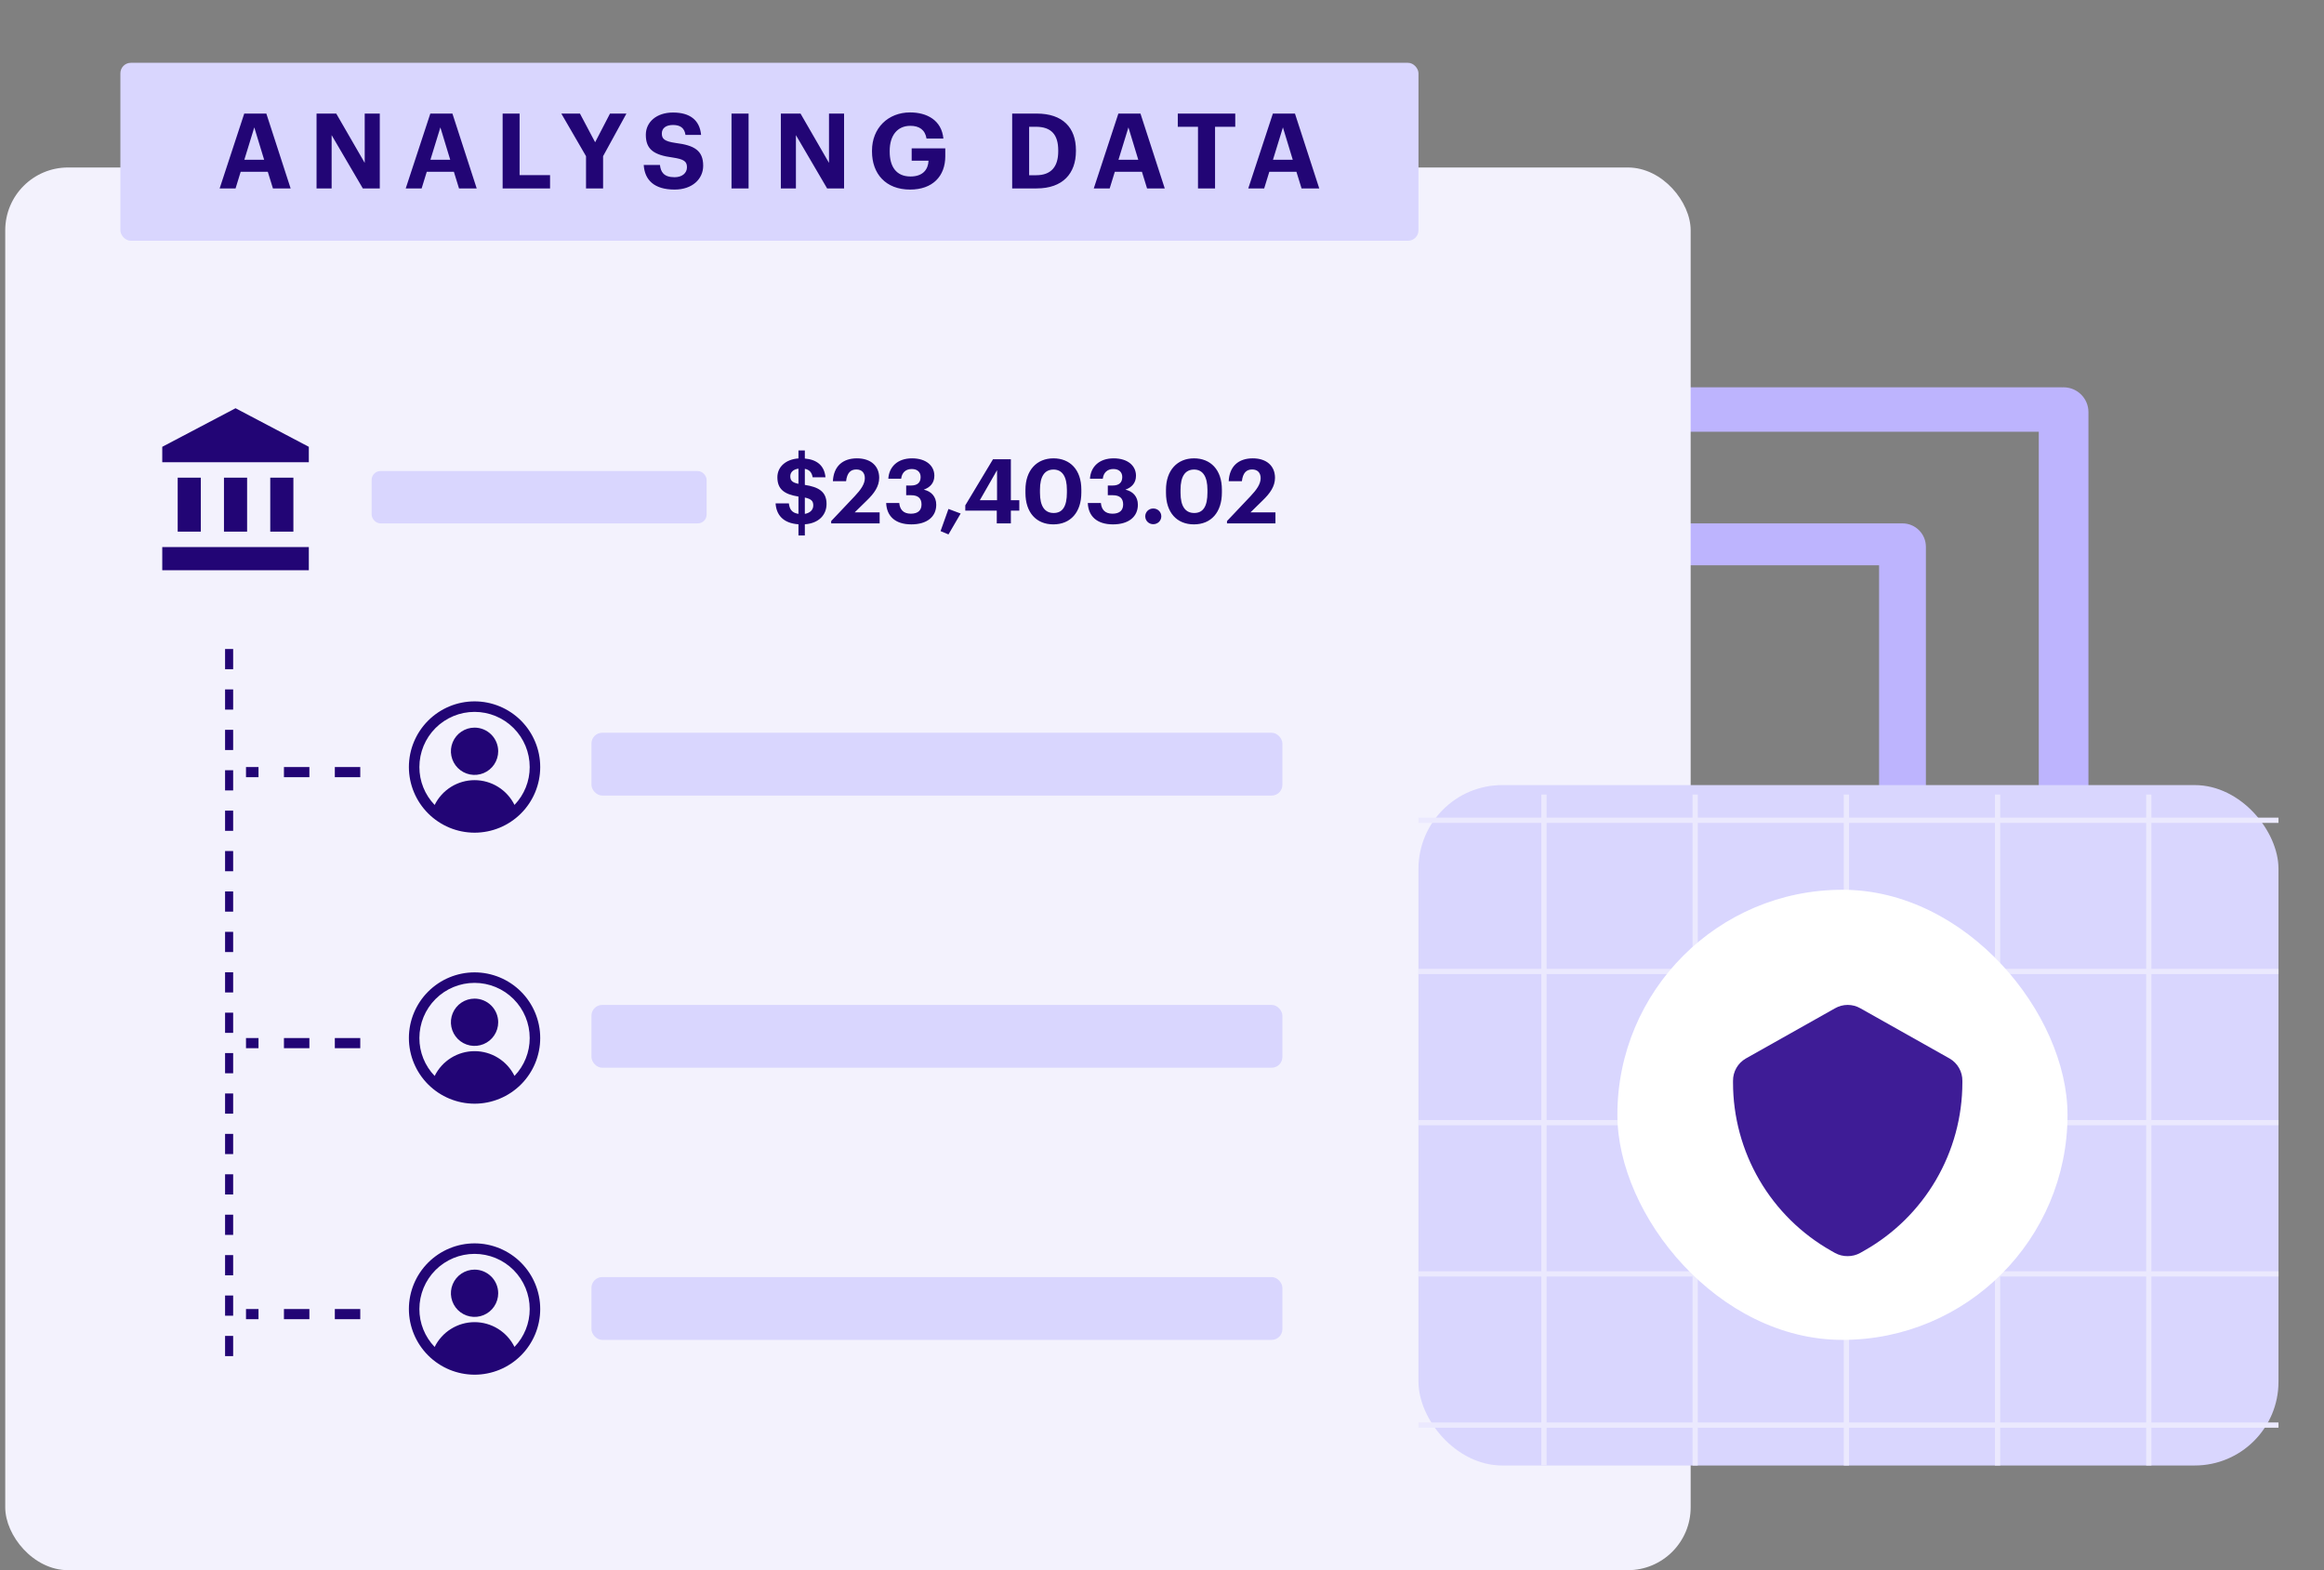 <svg width="222" height="150" viewBox="0 0 222 150" fill="none" xmlns="http://www.w3.org/2000/svg">
<rect x="0" y="0" width="222" height="150" fill="#808080" stroke="none"/>
<g clip-path="url(#clip0_859_8638)">
<path fill-rule="evenodd" clip-rule="evenodd" d="M140.623 37C139.45 37 138.5 37.95 138.5 39.123C138.5 40.295 139.45 41.246 140.623 41.246H194.754V74.961C194.754 76.272 195.816 77.334 197.126 77.334C198.437 77.334 199.499 76.272 199.499 74.961V39.373C199.499 38.062 198.437 37 197.126 37C197.085 37 197.043 37.001 197.001 37.004C196.96 37.001 196.919 37 196.878 37H140.623Z" fill="#BDB4FE"/>
<path fill-rule="evenodd" clip-rule="evenodd" d="M128.5 50C127.395 50 126.5 50.895 126.5 52C126.5 53.105 127.395 54 128.5 54H179.5V85.765C179.5 86.999 180.501 88 181.735 88C182.97 88 183.971 86.999 183.971 85.765L183.971 52.235C183.971 51.001 182.97 50 181.735 50C181.695 50 181.654 50.001 181.614 50.003C181.577 50.001 181.538 50 181.5 50H128.5Z" fill="#BDB4FE"/>
<rect x="0.5" y="16" width="161" height="134" rx="6" fill="#F3F2FD"/>
<path d="M16.974 45.632V50.789H19.184V45.632H16.974ZM21.395 45.632V50.789H23.605V45.632H21.395ZM15.5 54.474H29.5V52.263H15.5V54.474ZM25.816 45.632V50.789H28.026V45.632H25.816ZM22.5 39L15.5 42.684V44.158H29.5V42.684L22.5 39Z" fill="#220575"/>
<line x1="21.886" y1="62" x2="21.886" y2="131" stroke="#220575" stroke-width="0.772" stroke-dasharray="1.93 1.93"/>
<rect x="35.5" y="45" width="32" height="5" rx="0.845" fill="#D9D6FE"/>
<path d="M76.273 51.157H76.882V50.086C78.236 49.991 78.956 49.169 78.956 48.14C78.956 46.949 78.168 46.52 76.882 46.323V44.789C77.336 44.874 77.55 45.149 77.628 45.594H78.853C78.751 44.489 78.048 43.906 76.882 43.803V43.031H76.273V43.794C75.048 43.88 74.259 44.609 74.259 45.594C74.259 46.726 74.91 47.223 76.273 47.437V49.091C75.596 48.989 75.416 48.586 75.356 48.089H74.088C74.156 49.169 74.79 49.983 76.273 50.086V51.157ZM77.688 48.286C77.688 48.706 77.379 49.006 76.882 49.091V47.531C77.516 47.669 77.688 47.874 77.688 48.286ZM75.493 45.483C75.493 45.123 75.768 44.84 76.273 44.771V46.22C75.639 46.091 75.493 45.877 75.493 45.483ZM79.399 50H84.028V48.946H81.645L82.802 47.814C83.513 47.129 83.985 46.46 83.985 45.646C83.985 44.54 83.213 43.786 81.859 43.786C80.487 43.786 79.63 44.557 79.562 45.971H80.822C80.916 45.166 81.259 44.849 81.799 44.849C82.33 44.849 82.613 45.174 82.613 45.68C82.613 46.237 82.236 46.777 81.645 47.403L79.399 49.777V50ZM87.06 50.094C88.551 50.094 89.434 49.366 89.434 48.217C89.434 47.437 88.954 46.931 88.243 46.777C88.851 46.563 89.254 46.134 89.254 45.449C89.254 44.489 88.466 43.786 87.12 43.786C85.723 43.786 84.925 44.609 84.857 45.731H86.083C86.151 45.157 86.511 44.806 87.094 44.806C87.66 44.806 87.943 45.131 87.943 45.569C87.943 46.091 87.651 46.383 87.008 46.383H86.563V47.309H87.043C87.703 47.309 88.028 47.609 88.028 48.191C88.028 48.74 87.703 49.074 87.008 49.074C86.271 49.074 85.954 48.646 85.903 48.054H84.651C84.703 49.297 85.5 50.094 87.06 50.094ZM90.602 51.054L91.767 49.057L90.602 48.62L89.847 50.737L90.602 51.054ZM95.217 50H96.563V48.783H97.369V47.789H96.563V43.871H94.857L92.209 48.277V48.783H95.217V50ZM93.597 47.789L95.243 44.917V47.789H93.597ZM100.655 49.006C99.797 49.006 99.343 48.363 99.343 47.077V46.786C99.343 45.517 99.78 44.857 100.637 44.857C101.486 44.857 101.915 45.551 101.915 46.786V47.06C101.915 48.346 101.52 49.006 100.655 49.006ZM100.62 50.094C102.275 50.094 103.295 48.929 103.295 47.051V46.769C103.295 44.866 102.206 43.786 100.629 43.786C99.052 43.786 97.955 44.909 97.955 46.794V47.086C97.955 48.963 98.992 50.094 100.62 50.094ZM106.32 50.094C107.812 50.094 108.695 49.366 108.695 48.217C108.695 47.437 108.215 46.931 107.503 46.777C108.112 46.563 108.515 46.134 108.515 45.449C108.515 44.489 107.726 43.786 106.38 43.786C104.983 43.786 104.186 44.609 104.118 45.731H105.343C105.412 45.157 105.772 44.806 106.355 44.806C106.92 44.806 107.203 45.131 107.203 45.569C107.203 46.091 106.912 46.383 106.269 46.383H105.823V47.309H106.303C106.963 47.309 107.289 47.609 107.289 48.191C107.289 48.74 106.963 49.074 106.269 49.074C105.532 49.074 105.215 48.646 105.163 48.054H103.912C103.963 49.297 104.76 50.094 106.32 50.094ZM110.162 50.077C110.6 50.077 110.934 49.743 110.934 49.323C110.934 48.911 110.6 48.577 110.162 48.577C109.734 48.577 109.4 48.911 109.4 49.323C109.4 49.743 109.734 50.077 110.162 50.077ZM114.081 49.006C113.224 49.006 112.77 48.363 112.77 47.077V46.786C112.77 45.517 113.207 44.857 114.064 44.857C114.912 44.857 115.341 45.551 115.341 46.786V47.06C115.341 48.346 114.947 49.006 114.081 49.006ZM114.047 50.094C115.701 50.094 116.721 48.929 116.721 47.051V46.769C116.721 44.866 115.632 43.786 114.055 43.786C112.478 43.786 111.381 44.909 111.381 46.794V47.086C111.381 48.963 112.418 50.094 114.047 50.094ZM117.209 50H121.837V48.946H119.454L120.611 47.814C121.323 47.129 121.794 46.46 121.794 45.646C121.794 44.54 121.023 43.786 119.669 43.786C118.297 43.786 117.44 44.557 117.371 45.971H118.631C118.726 45.166 119.069 44.849 119.609 44.849C120.14 44.849 120.423 45.174 120.423 45.68C120.423 46.237 120.046 46.777 119.454 47.403L117.209 49.777V50Z" fill="#220575"/>
<line x1="34.414" y1="73.761" x2="23.499" y2="73.761" stroke="#220575" stroke-width="0.97" stroke-dasharray="2.43 2.43"/>
<path d="M45.331 67.002C43.668 67.004 42.074 67.665 40.898 68.841C39.722 70.017 39.06 71.612 39.059 73.275C39.061 74.938 39.723 76.531 40.899 77.707C42.075 78.883 43.669 79.545 45.331 79.547C46.995 79.547 48.59 78.887 49.767 77.71C50.943 76.534 51.604 74.938 51.604 73.275C51.604 71.611 50.943 70.016 49.767 68.839C48.59 67.663 46.995 67.002 45.331 67.002ZM49.147 76.894C48.794 76.184 48.251 75.586 47.577 75.168C46.903 74.75 46.125 74.529 45.332 74.529C44.539 74.53 43.762 74.752 43.088 75.17C42.414 75.589 41.871 76.188 41.52 76.898C40.582 75.926 40.059 74.626 40.062 73.275C40.062 71.877 40.617 70.537 41.605 69.549C42.594 68.561 43.934 68.006 45.331 68.006C46.729 68.006 48.069 68.561 49.057 69.549C50.045 70.537 50.6 71.877 50.6 73.275C50.604 74.624 50.082 75.922 49.147 76.894ZM45.331 69.511C44.885 69.511 44.448 69.644 44.077 69.892C43.705 70.14 43.416 70.493 43.245 70.905C43.074 71.318 43.029 71.772 43.117 72.21C43.204 72.648 43.419 73.05 43.735 73.366C44.05 73.682 44.453 73.897 44.891 73.984C45.329 74.071 45.783 74.026 46.196 73.856C46.608 73.685 46.961 73.395 47.209 73.024C47.457 72.653 47.59 72.216 47.59 71.769C47.59 71.473 47.531 71.179 47.418 70.905C47.304 70.631 47.138 70.382 46.928 70.172C46.718 69.963 46.469 69.796 46.196 69.683C45.922 69.57 45.628 69.511 45.331 69.511Z" fill="#220575"/>
<rect x="56.5" y="70" width="66" height="6" rx="1.025" fill="#D9D6FE"/>
<line x1="34.414" y1="99.65" x2="23.499" y2="99.65" stroke="#220575" stroke-width="0.97" stroke-dasharray="2.43 2.43"/>
<path d="M45.331 92.891C43.668 92.892 42.074 93.554 40.898 94.73C39.722 95.906 39.06 97.5 39.059 99.163C39.061 100.826 39.723 102.42 40.899 103.596C42.075 104.772 43.669 105.433 45.331 105.436C46.995 105.436 48.59 104.775 49.767 103.599C50.943 102.423 51.604 100.827 51.604 99.163C51.604 97.5 50.943 95.904 49.767 94.728C48.59 93.552 46.995 92.891 45.331 92.891ZM49.147 102.783C48.794 102.072 48.251 101.475 47.577 101.057C46.903 100.639 46.125 100.417 45.332 100.418C44.539 100.418 43.762 100.64 43.088 101.059C42.414 101.478 41.871 102.076 41.52 102.787C40.582 101.814 40.059 100.515 40.062 99.163C40.062 97.766 40.617 96.426 41.605 95.438C42.594 94.449 43.934 93.894 45.331 93.894C46.729 93.894 48.069 94.449 49.057 95.438C50.045 96.426 50.6 97.766 50.6 99.163C50.604 100.513 50.082 101.811 49.147 102.783ZM45.331 95.4C44.885 95.4 44.448 95.532 44.077 95.78C43.705 96.028 43.416 96.381 43.245 96.794C43.074 97.206 43.029 97.66 43.117 98.099C43.204 98.537 43.419 98.939 43.735 99.255C44.05 99.571 44.453 99.786 44.891 99.873C45.329 99.96 45.783 99.915 46.196 99.744C46.608 99.573 46.961 99.284 47.209 98.912C47.457 98.541 47.59 98.105 47.59 97.658C47.59 97.361 47.531 97.068 47.418 96.794C47.304 96.52 47.138 96.271 46.928 96.061C46.718 95.852 46.469 95.685 46.196 95.572C45.922 95.458 45.628 95.4 45.331 95.4Z" fill="#220575"/>
<rect x="56.5" y="96" width="66" height="6" rx="1.025" fill="#D9D6FE"/>
<line x1="34.414" y1="125.538" x2="23.499" y2="125.538" stroke="#220575" stroke-width="0.97" stroke-dasharray="2.43 2.43"/>
<path d="M45.331 118.779C43.668 118.781 42.074 119.443 40.898 120.619C39.722 121.795 39.06 123.389 39.059 125.052C39.061 126.715 39.723 128.309 40.899 129.485C42.075 130.66 43.669 131.322 45.331 131.325C46.995 131.325 48.59 130.664 49.767 129.488C50.943 128.311 51.604 126.716 51.604 125.052C51.604 123.388 50.943 121.793 49.767 120.617C48.59 119.44 46.995 118.779 45.331 118.779ZM49.147 128.672C48.794 127.961 48.251 127.363 47.577 126.945C46.903 126.527 46.125 126.306 45.332 126.306C44.539 126.307 43.762 126.529 43.088 126.948C42.414 127.366 41.871 127.965 41.52 128.676C40.582 127.703 40.059 126.403 40.062 125.052C40.062 123.655 40.617 122.314 41.605 121.326C42.594 120.338 43.934 119.783 45.331 119.783C46.729 119.783 48.069 120.338 49.057 121.326C50.045 122.314 50.6 123.655 50.6 125.052C50.604 126.402 50.082 127.699 49.147 128.672ZM45.331 121.288C44.885 121.288 44.448 121.421 44.077 121.669C43.705 121.917 43.416 122.27 43.245 122.682C43.074 123.095 43.029 123.549 43.117 123.987C43.204 124.425 43.419 124.828 43.735 125.143C44.05 125.459 44.453 125.674 44.891 125.761C45.329 125.849 45.783 125.804 46.196 125.633C46.608 125.462 46.961 125.173 47.209 124.801C47.457 124.43 47.59 123.993 47.59 123.547C47.59 123.25 47.531 122.956 47.418 122.682C47.304 122.408 47.138 122.16 46.928 121.95C46.718 121.74 46.469 121.574 46.196 121.46C45.922 121.347 45.628 121.288 45.331 121.288Z" fill="#220575"/>
<rect x="56.5" y="122" width="66" height="6" rx="1.025" fill="#D9D6FE"/>
<rect x="135.5" y="75" width="82.153" height="65" rx="8" fill="#D9D6FE"/>
<line x1="147.486" y1="75.902" x2="147.486" y2="140" stroke="#EBE9FE" stroke-width="0.5"/>
<line x1="161.931" y1="75.902" x2="161.931" y2="140" stroke="#EBE9FE" stroke-width="0.5"/>
<line x1="176.375" y1="75.902" x2="176.375" y2="140" stroke="#EBE9FE" stroke-width="0.5"/>
<line x1="190.819" y1="75.902" x2="190.819" y2="140" stroke="#EBE9FE" stroke-width="0.5"/>
<line x1="205.264" y1="75.902" x2="205.264" y2="140" stroke="#EBE9FE" stroke-width="0.5"/>
<line x1="135.5" y1="136.139" x2="217.653" y2="136.139" stroke="#EBE9FE" stroke-width="0.5"/>
<line x1="135.5" y1="121.694" x2="217.653" y2="121.694" stroke="#EBE9FE" stroke-width="0.5"/>
<line x1="135.5" y1="107.25" x2="217.653" y2="107.25" stroke="#EBE9FE" stroke-width="0.5"/>
<line x1="135.5" y1="92.806" x2="217.653" y2="92.806" stroke="#EBE9FE" stroke-width="0.5"/>
<line x1="135.5" y1="78.361" x2="217.653" y2="78.361" stroke="#EBE9FE" stroke-width="0.5"/>
<rect x="154.5" y="85" width="43" height="43" rx="21.5" fill="white"/>
<path d="M176.501 120C176.076 120.006 175.656 119.901 175.284 119.695L174.919 119.488C172.075 117.879 169.709 115.544 168.062 112.722C166.416 109.899 165.548 106.69 165.547 103.422V103.252C165.543 102.821 165.654 102.396 165.868 102.022C166.081 101.648 166.391 101.337 166.764 101.122L175.284 96.326C175.654 96.112 176.074 96 176.501 96C176.929 96 177.348 96.112 177.718 96.326L186.239 101.122C186.612 101.337 186.921 101.648 187.135 102.022C187.349 102.396 187.46 102.821 187.456 103.252V103.422C187.453 106.692 186.581 109.903 184.93 112.726C183.279 115.549 180.908 117.883 178.059 119.488L177.694 119.695C177.329 119.897 176.918 120.002 176.501 120Z" fill="#3E1C96"/>
<rect x="11.5" y="6" width="124" height="17" rx="1" fill="#D9D6FE"/>
<path d="M20.982 18H22.502L22.991 16.41H25.581L26.072 18H27.762L25.442 10.85H23.331L20.982 18ZM24.291 12.17L25.232 15.26H23.341L24.291 12.17ZM30.239 18H31.679V12.91L34.659 18H36.279V10.85H34.839V15.56L32.119 10.85H30.239V18ZM38.757 18H40.277L40.767 16.41H43.357L43.847 18H45.537L43.217 10.85H41.107L38.757 18ZM42.067 12.17L43.007 15.26H41.117L42.067 12.17ZM48.014 18H52.544V16.73H49.634V10.85H48.014V18ZM55.98 18H57.61V14.92L59.84 10.85H58.27L56.85 13.59L55.4 10.85H53.62L55.98 14.92V18ZM64.442 18.11C66.132 18.11 67.172 17.1 67.172 15.83C67.172 14.35 66.282 13.88 64.552 13.66C63.452 13.5 63.222 13.26 63.222 12.75C63.222 12.27 63.582 11.94 64.292 11.94C65.002 11.94 65.382 12.24 65.482 12.89H66.972C66.842 11.47 65.902 10.75 64.292 10.75C62.712 10.75 61.692 11.66 61.692 12.88C61.692 14.26 62.442 14.81 64.272 15.05C65.322 15.21 65.622 15.41 65.622 15.98C65.622 16.54 65.152 16.93 64.442 16.93C63.382 16.93 63.112 16.4 63.042 15.76H61.492C61.582 17.19 62.482 18.11 64.442 18.11ZM69.878 18H71.508V10.85H69.878V18ZM74.59 18H76.03V12.91L79.01 18H80.63V10.85H79.19V15.56L76.47 10.85H74.59V18ZM86.938 18.11C89.078 18.11 90.298 16.84 90.298 14.93V14.17H87.088V15.35H88.698C88.668 16.17 88.178 16.86 86.978 16.86C85.578 16.86 84.988 15.87 84.988 14.49V14.41C84.988 12.95 85.718 12.02 86.958 12.02C87.818 12.02 88.368 12.4 88.508 13.24H90.118C89.948 11.47 88.528 10.74 86.938 10.74C84.828 10.74 83.298 12.24 83.298 14.39V14.47C83.298 16.59 84.598 18.11 86.938 18.11ZM98.308 16.74V12.11H98.948C100.458 12.11 101.088 12.9 101.088 14.37V14.45C101.088 15.93 100.408 16.74 98.968 16.74H98.308ZM96.688 18H99.018C101.528 18 102.778 16.57 102.778 14.43V14.35C102.778 12.21 101.538 10.85 99.028 10.85H96.688V18ZM104.483 18H106.003L106.493 16.41H109.083L109.573 18H111.263L108.943 10.85H106.833L104.483 18ZM107.793 12.17L108.733 15.26H106.843L107.793 12.17ZM114.438 18H116.068V12.11H117.998V10.85H112.508V12.11H114.438V18ZM119.241 18H120.761L121.251 16.41H123.841L124.331 18H126.021L123.701 10.85H121.591L119.241 18ZM122.551 12.17L123.491 15.26H121.601L122.551 12.17Z" fill="#220575"/>
</g>
<defs>
<clipPath id="clip0_859_8638">
<rect width="221" height="150" fill="white" transform="translate(0.5)"/>
</clipPath>
</defs>
</svg>

